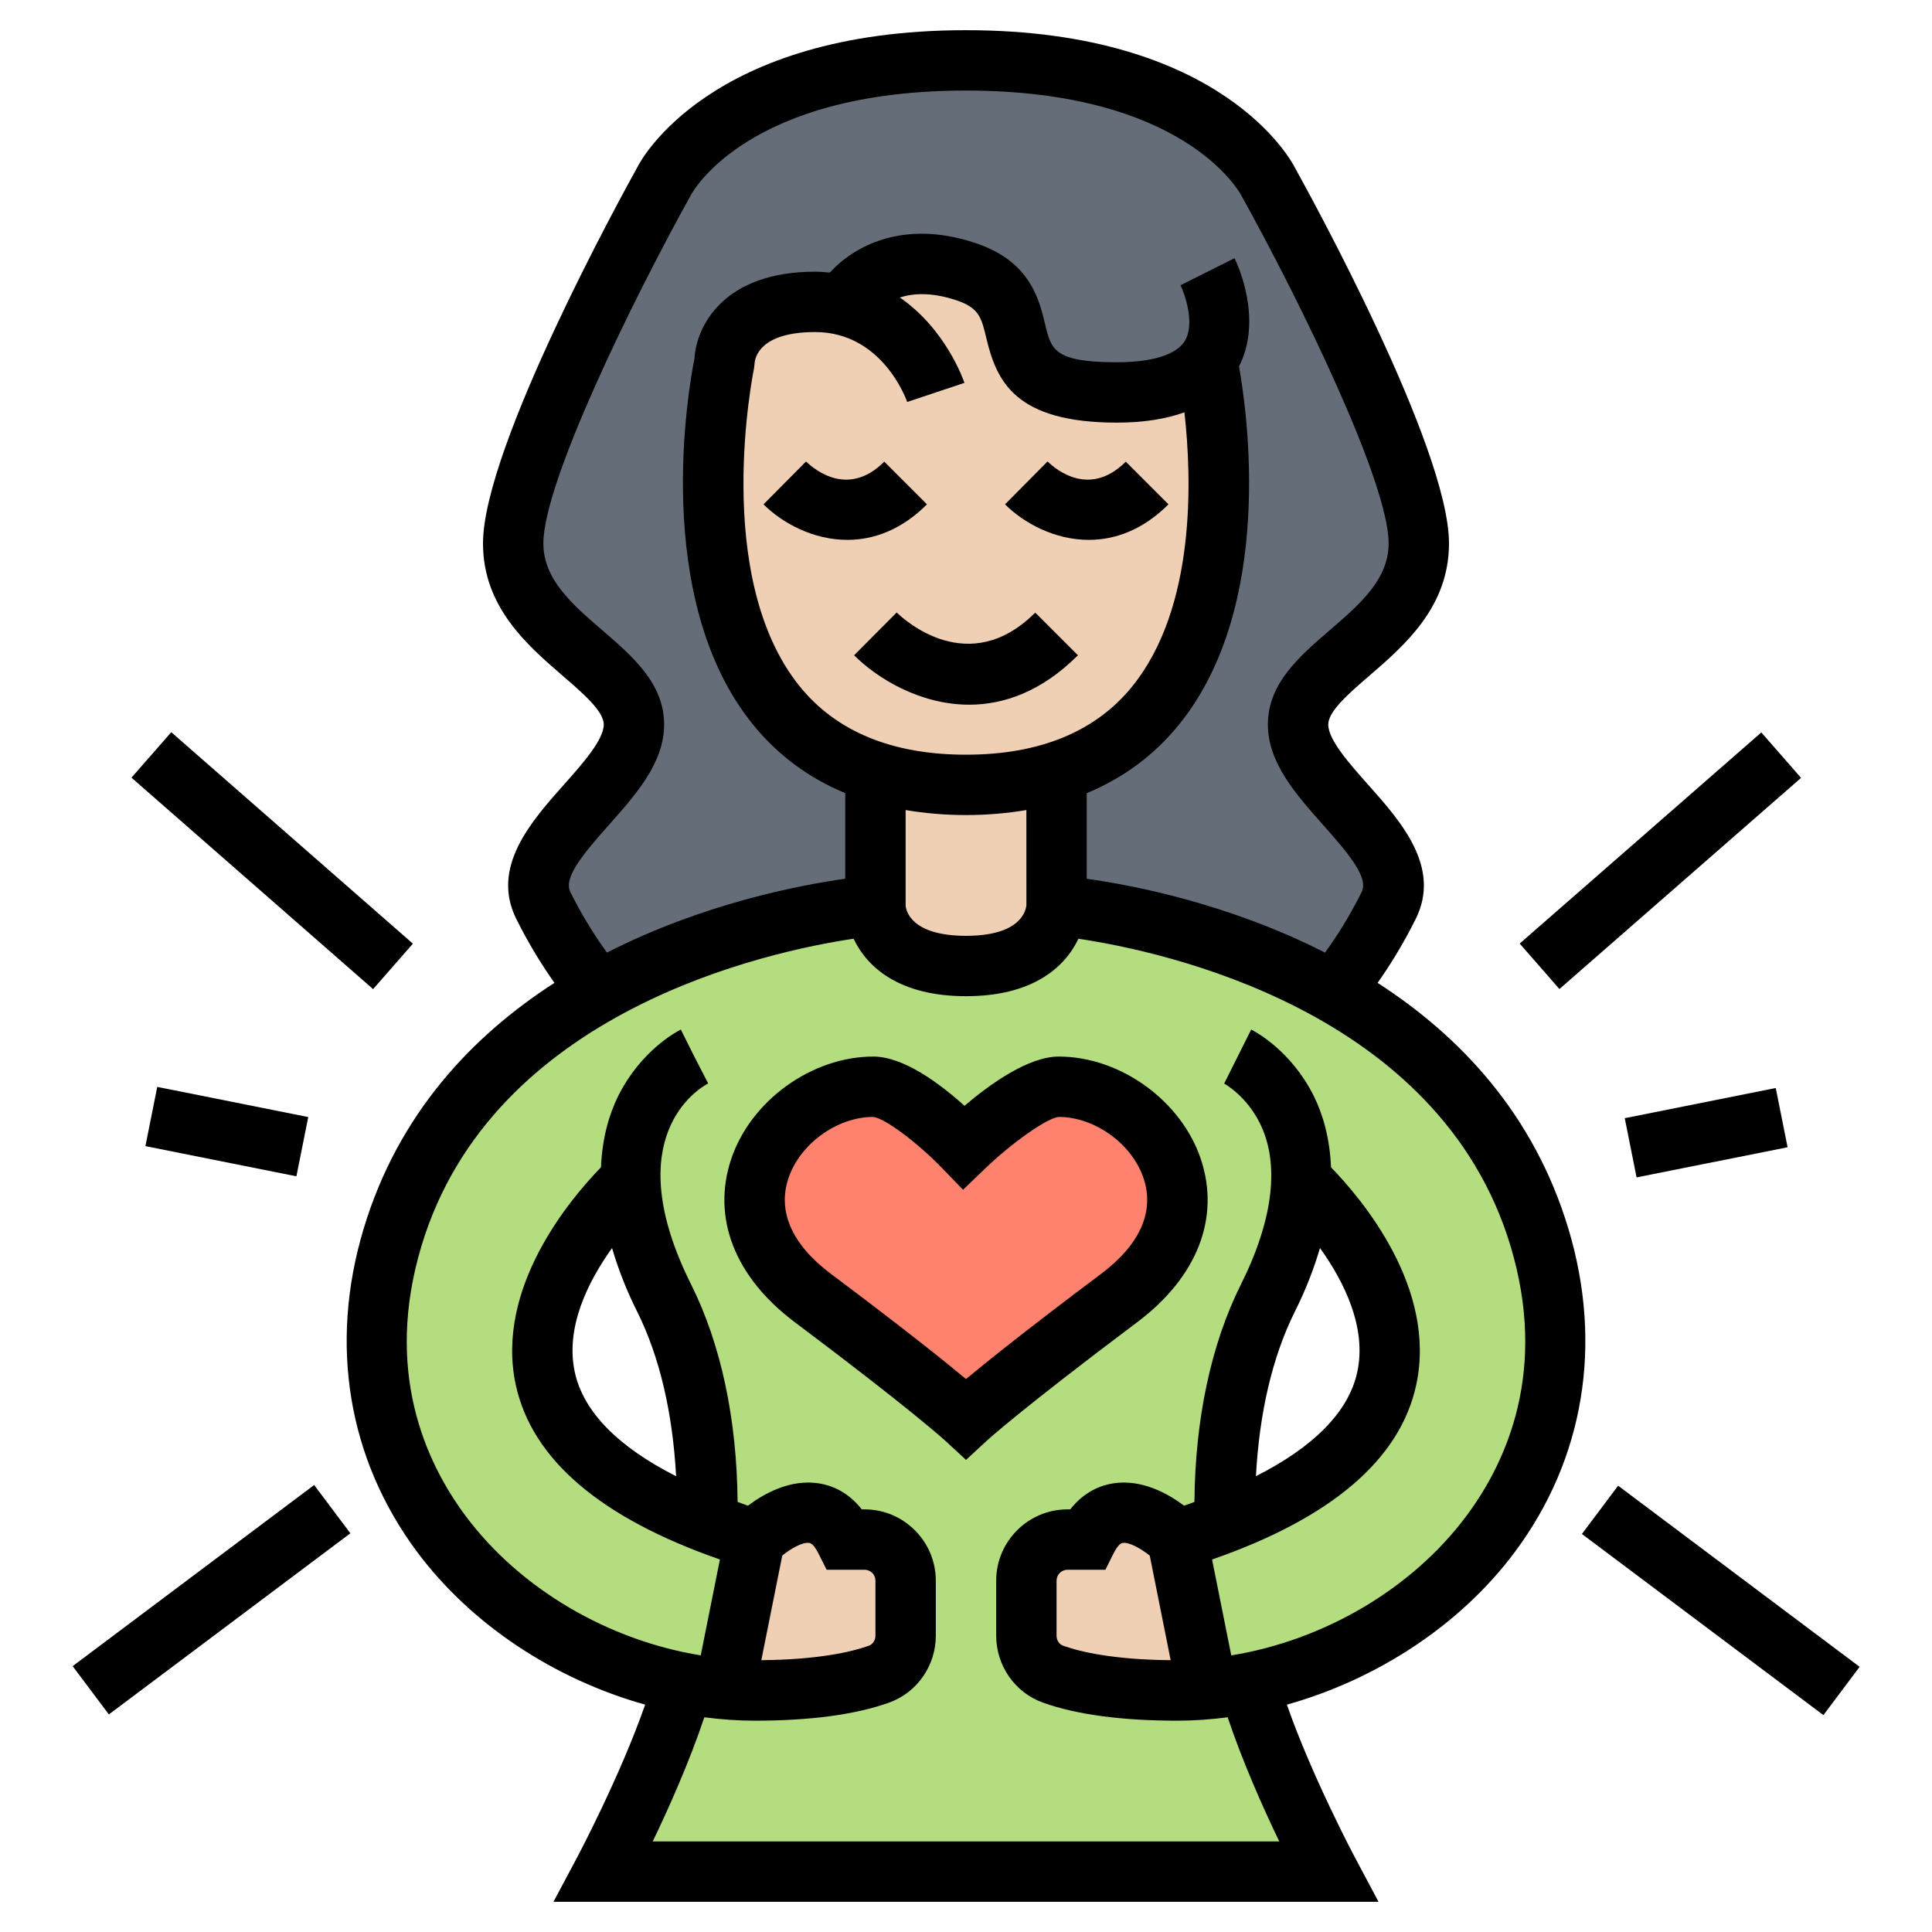 <svg id="_x33_0" enable-background="new 0 0 64 64" height="512" viewBox="0 0 64 64" width="512" xmlns="http://www.w3.org/2000/svg"><g><g><g><path d="m39.98 11.99c-.45.58-1.34 1.01-2.98 1.01-5 0-2-3-5-4-2.85-.95-4 1-4 1l-.02.12c-.3-.08-.62-.12-.98-.12-3 0-3 2-3 2s-2.41 11.24 5 13.58v4.42s-4.73.36-9.14 2.84c-.32-.36-1.09-1.3-1.86-2.84-1-2 3-4 3-6s-4-3-4-6 5-12 5-12 2-4 10-4 10 4 10 4 5 9 5 12-4 4-4 6 4 4 3 6c-.77 1.54-1.54 2.48-1.86 2.84-4.41-2.48-9.14-2.84-9.14-2.84v-4.42c7.41-2.34 5-13.58 5-13.58z" fill="#656d78"/></g><g><path d="m40.56 50 .15.4c9.7-3.84 3.37-10.37 2.41-11.29-.03 1.05-.34 2.33-1.12 3.89-1.01 2.02-1.45 4.49-1.44 7zm3.58-17.16c2.9 1.64 5.67 4.19 6.86 8.16 2.31 7.69-3.41 13.54-9.62 14.76l.05.24c.77 2.62 2.57 6 2.57 6h-12-12s1.8-3.38 2.57-6l.05-.24c-6.21-1.22-11.93-7.07-9.62-14.76 1.19-3.97 3.96-6.52 6.86-8.16 4.41-2.48 9.14-2.84 9.14-2.84s0 2 3 2 3-2 3-2 4.73.36 9.14 2.84zm-20.7 17.16c.01-2.51-.43-4.98-1.44-7-.78-1.56-1.09-2.84-1.12-3.89-.96.92-7.29 7.45 2.41 11.29z" fill="#b4dd7f"/></g><g><path d="m35.07 36c3 0 6 4 2 7s-5.07 4-5.07 4-1.07-1-5.07-4-1-7 2-7c1.07 0 3 2 3 2s2.07-2 3.14-2z" fill="#ff826e"/></g><g><path d="m39 51 .99 4.96c-.33.03-.66.04-.99.04-2.1 0-3.38-.28-4.11-.54-.54-.19-.89-.71-.89-1.28v-1.82c0-.75.61-1.36 1.36-1.36h.64c1-2 3 0 3 0z" fill="#f0d0b4"/></g><g><path d="m30 52.36v1.82c0 .57-.35 1.09-.89 1.28-.73.26-2.01.54-4.11.54-.33 0-.66-.01-.99-.04l.99-4.96s2-2 3 0h.64c.75 0 1.36.61 1.36 1.36z" fill="#f0d0b4"/></g><g><path d="m35 25.58v4.42s0 2-3 2-3-2-3-2v-4.42c.86.27 1.86.42 3 .42s2.14-.15 3-.42z" fill="#f0d0b4"/></g><g><path d="m40 12s2.41 11.24-5 13.58c-.86.27-1.86.42-3 .42s-2.14-.15-3-.42c-7.41-2.34-5-13.58-5-13.58s0-2 3-2c.36 0 .68.04.98.12l.02-.12s1.15-1.95 4-1c3 1 0 4 5 4 1.64 0 2.53-.43 2.98-1.01z" fill="#f0d0b4"/></g></g><g><path d="m35.072 35c-.997 0-2.255.894-3.122 1.631-.823-.741-2.018-1.631-3.022-1.631-2.038 0-4.062 1.462-4.708 3.4-.647 1.941.121 3.909 2.108 5.399 3.873 2.905 4.98 3.923 4.991 3.933l.682.629.68-.629c.011-.01 1.118-1.027 4.991-3.933 1.987-1.49 2.756-3.458 2.108-5.399-.646-1.938-2.67-3.4-4.708-3.4zm1.401 7.2c-2.399 1.799-3.759 2.889-4.473 3.482-.714-.594-2.073-1.684-4.473-3.482-1.29-.969-1.778-2.063-1.41-3.167.38-1.14 1.614-2.033 2.805-2.033.366.027 1.456.835 2.286 1.694l.694.718.72-.692c.908-.874 2.078-1.694 2.45-1.72 1.196 0 2.431.893 2.811 2.033.368 1.104-.12 2.198-1.41 3.167z"/><path d="m25.293 16.707c.619.619 1.643 1.177 2.776 1.177.859 0 1.781-.32 2.638-1.177l-1.414-1.414c-1.181 1.18-2.282.293-2.592-.006z"/><path d="m38.707 16.707-1.414-1.414c-1.182 1.18-2.281.293-2.592-.006l-1.408 1.42c.619.619 1.643 1.177 2.776 1.177.86 0 1.782-.321 2.638-1.177z"/><path d="m28.293 21.707c.755.755 2.174 1.637 3.812 1.637 1.145 0 2.396-.431 3.603-1.637l-1.414-1.414c-2.205 2.204-4.352.229-4.59-.004z"/><path d="m51.958 40.713c-1.149-3.829-3.619-6.411-6.324-8.155.374-.526.817-1.223 1.261-2.111.858-1.717-.486-3.229-1.566-4.445-.624-.7-1.329-1.493-1.329-2.002 0-.44.687-1.033 1.351-1.606 1.18-1.018 2.649-2.285 2.649-4.394 0-3.168-4.602-11.541-5.105-12.447-.093-.186-2.374-4.553-10.895-4.553s-10.802 4.367-10.874 4.515c-.524.944-5.126 9.317-5.126 12.485 0 2.109 1.469 3.376 2.649 4.394.664.573 1.351 1.166 1.351 1.606 0 .509-.705 1.302-1.328 2.002-1.08 1.216-2.425 2.729-1.566 4.445.444.888.887 1.585 1.261 2.111-2.705 1.744-5.175 4.326-6.324 8.155-1.146 3.819-.517 7.616 1.771 10.691 1.808 2.43 4.572 4.227 7.557 5.065-.819 2.355-2.237 5.031-2.253 5.06l-.784 1.471h27.332l-.783-1.471c-.016-.029-1.434-2.703-2.253-5.06 2.985-.838 5.749-2.635 7.557-5.065 2.288-3.075 2.917-6.872 1.771-10.691zm-33.063-11.16c-.234-.469.38-1.217 1.272-2.222.901-1.014 1.833-2.061 1.833-3.331 0-1.357-1.04-2.254-2.045-3.12-1.006-.867-1.955-1.687-1.955-2.88 0-2.01 2.915-7.987 4.889-11.542.075-.141 1.924-3.458 9.111-3.458s9.036 3.317 9.126 3.485c1.959 3.528 4.874 9.505 4.874 11.515 0 1.193-.949 2.013-1.955 2.88-1.005.866-2.045 1.763-2.045 3.12 0 1.27.932 2.317 1.833 3.331.893 1.005 1.507 1.753 1.272 2.222-.439.878-.877 1.545-1.213 2.003-3.18-1.621-6.362-2.232-7.892-2.446v-2.836c1.214-.502 2.24-1.261 3.064-2.281 3.163-3.912 2.257-10.308 1.98-11.854.795-1.565-.045-3.375-.149-3.585l-1.789.895c.121.242.5 1.267.138 1.853-.28.45-1.077.698-2.244.698-2.079 0-2.179-.418-2.377-1.25-.199-.835-.5-2.097-2.307-2.698-2.41-.806-4.047.12-4.827.978-.16-.015-.319-.03-.489-.03-3.047 0-3.936 1.82-3.996 2.882-.185.923-1.441 7.938 1.932 12.11.824 1.02 1.85 1.779 3.064 2.281v2.836c-1.53.215-4.712.825-7.893 2.446-.336-.458-.773-1.124-1.212-2.002zm15.106.419c-.012.171-.16 1.028-2.001 1.028s-1.989-.857-2-1v-3.166c.631.106 1.295.166 2 .166s1.369-.06 2-.166zm-3.949-16.656 1.896-.633c-.034-.102-.613-1.773-2.139-2.828.444-.142 1.049-.182 1.874.093.752.251.827.569.994 1.266.337 1.41.948 2.786 4.323 2.786.873 0 1.615-.118 2.236-.341.248 2.216.383 6.47-1.731 9.081-1.214 1.499-3.067 2.26-5.505 2.26s-4.291-.761-5.506-2.261c-2.939-3.631-1.53-10.462-1.517-10.53l.021-.181c.013-.171.161-1.028 2.002-1.028 2.224 0 3.021 2.227 3.052 2.316zm-9.777 28.028c.192.651.451 1.345.831 2.104.753 1.506 1.179 3.382 1.291 5.454-1.919-.971-3.068-2.135-3.354-3.438-.328-1.496.443-3.02 1.232-4.12zm5.639 10.184c.288-.229.681-.459.903-.414.123.02.252.26.288.333l.277.553h1.257c.199 0 .361.162.361.361v1.821c0 .156-.087.288-.225.337-.59.21-1.686.458-3.555.477zm16.981-8.081c.379-.758.639-1.453.831-2.104.789 1.1 1.56 2.625 1.233 4.119-.286 1.303-1.435 2.467-3.354 3.438.11-2.071.537-3.947 1.29-5.453zm-4.808 8.084.693 3.465c-1.869-.019-2.965-.267-3.557-.478-.136-.047-.223-.179-.223-.335v-1.821c0-.2.162-.362.361-.362h1.257l.276-.553c.036-.073.165-.313.287-.333.206-.042.594.17.906.417zm10.495-1.321c-1.812 2.436-4.745 4.133-7.795 4.627l-.635-3.176c3.936-1.369 6.224-3.305 6.761-5.779.696-3.2-1.786-6.149-2.821-7.213-.041-.983-.278-1.776-.573-2.366-.753-1.505-1.939-2.131-2.072-2.197l-.895 1.789c.007.003.723.392 1.178 1.303.672 1.343.455 3.195-.625 5.355-.992 1.986-1.516 4.474-1.538 7.2-.117.041-.222.085-.342.125-.531-.398-1.403-.892-2.362-.738-.411.067-.951.276-1.41.86h-.091c-1.302 0-2.362 1.06-2.362 2.361v1.821c0 .998.624 1.891 1.551 2.22 1.108.397 2.605.598 4.449.598.556 0 1.113-.041 1.668-.113.486 1.456 1.178 3.011 1.71 4.113h-20.756c.532-1.102 1.224-2.658 1.71-4.113.555.072 1.112.113 1.668.113 1.844 0 3.341-.201 4.447-.597.929-.33 1.553-1.222 1.553-2.22v-1.821c0-1.302-1.06-2.362-2.361-2.362h-.091c-.459-.584-.999-.793-1.41-.86-.961-.154-1.831.34-2.362.738-.12-.04-.226-.084-.342-.125-.023-2.726-.546-5.214-1.538-7.2-2.445-4.891.248-6.496.563-6.663l-.459-.89-.447-.895c-.133.066-1.319.692-2.072 2.197-.295.59-.532 1.383-.573 2.366-1.035 1.064-3.517 4.013-2.821 7.213.537 2.473 2.825 4.409 6.761 5.779l-.635 3.176c-3.05-.494-5.983-2.191-7.795-4.627-1.345-1.808-2.689-4.822-1.46-8.923 2.35-7.834 11.542-9.777 14.318-10.19.443.937 1.502 1.904 3.724 1.904s3.281-.967 3.724-1.903c2.776.412 11.968 2.356 14.318 10.19 1.229 4.101-.115 7.115-1.46 8.923z"/><path d="m8 23.185h2v10.63h-2z" transform="matrix(.659 -.753 .753 .659 -18.375 16.506)"/><path d="m6.5 34.95h2v5.099h-2z" transform="matrix(.196 -.981 .981 .196 -30.743 37.493)"/><path d="m2 52h10v1.999h-10z" transform="matrix(.8 -.6 .6 .8 -30.393 14.793)"/><path d="m49.685 27.5h10.63v2h-10.63z" transform="matrix(.753 -.658 .658 .753 -5.166 43.242)"/><path d="m53.95 36.5h5.099v2h-5.099z" transform="matrix(.981 -.196 .196 .981 -6.257 11.809)"/><path d="m56 48h1.999v10h-1.999z" transform="matrix(.6 -.8 .8 .6 -19.597 66.815)"/></g></g></svg>